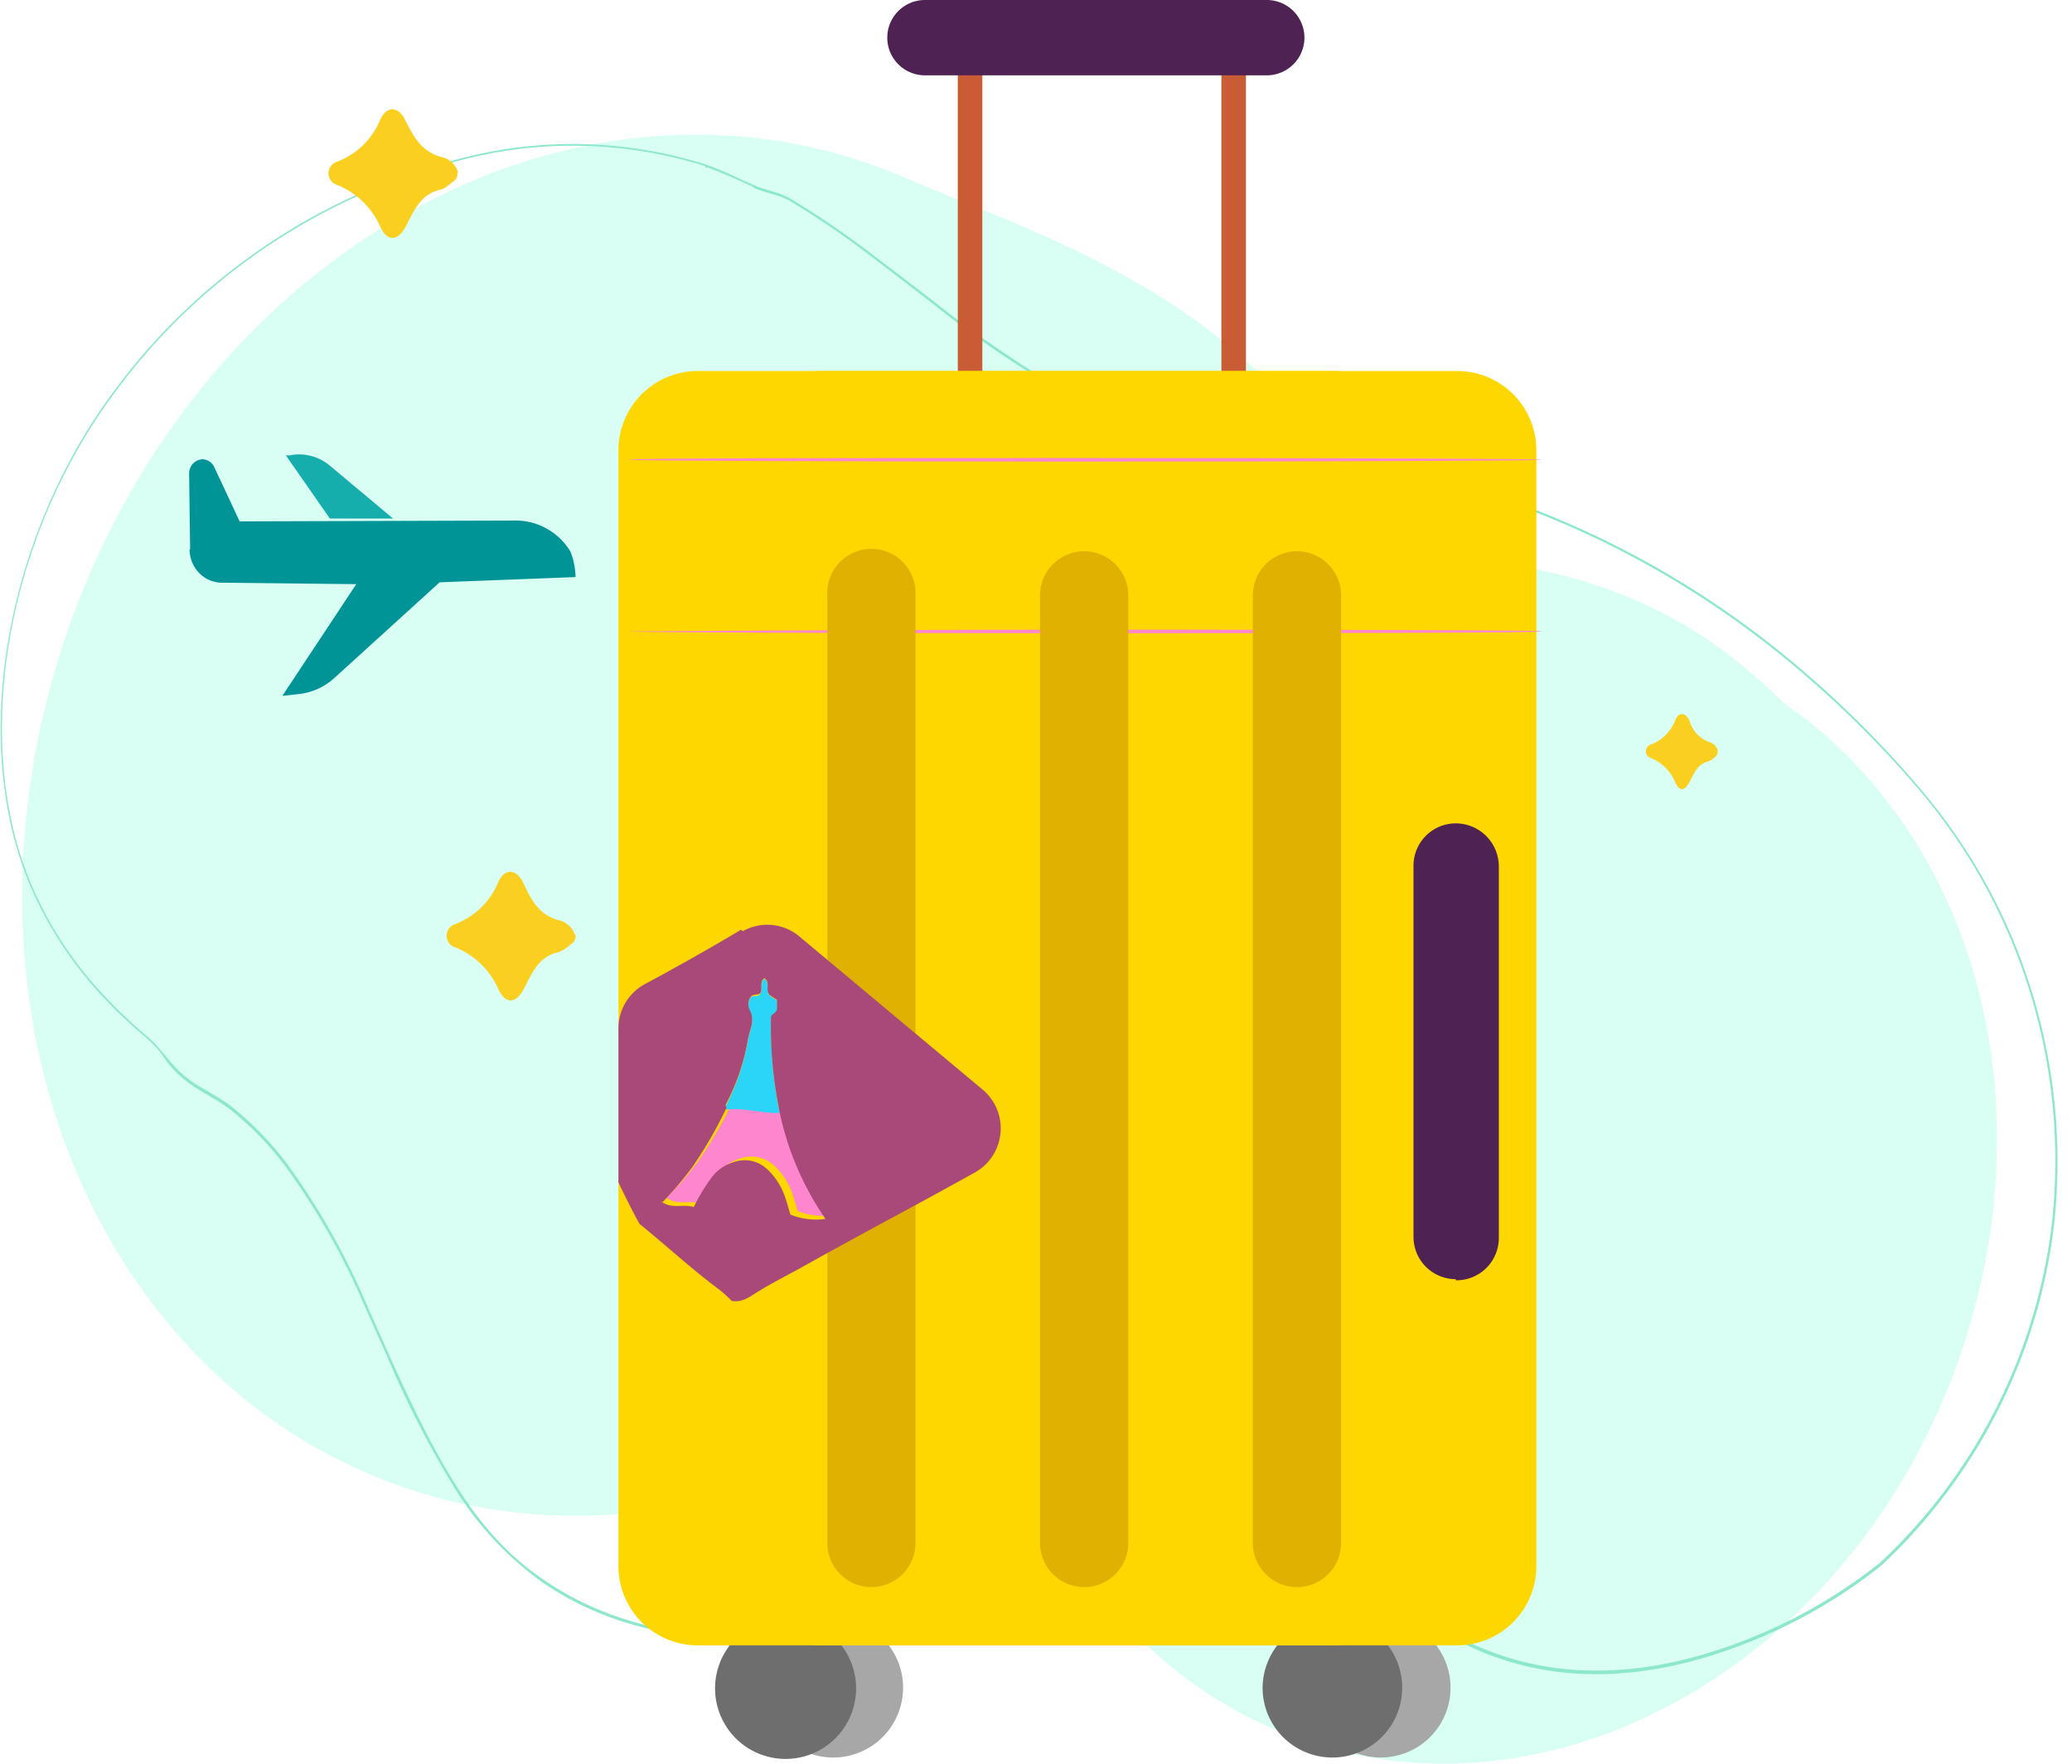 <svg width="141" height="120" viewBox="0 0 141 120" fill="none" xmlns="http://www.w3.org/2000/svg">
    <g clip-path="url(#kow0xv9c3a)">
        <path fill-rule="evenodd" clip-rule="evenodd" d="M121.478 47.902c.326.269.643.461 1.017.73a30.331 30.331 0 0 1 4.521 4.184 34.245 34.245 0 0 1 6.43 10.788c6.325 16.835.058 37.94-14.569 49.054-17.401 13.226-39.35 7.976-48.084-10.922a34.352 34.352 0 0 1-1.229-2.995 5.136 5.136 0 0 0-7.937-2.658c-20.76 13.686-45.848 6.843-55.974-15.309-9.742-21.383-1.737-49.821 17.996-63.728 12.14-8.552 25.913-9.924 37.373-5.193 1.43.586 2.88 1.21 4.28 1.786 8.255 3.272 16.73 7.121 22.66 14.214 2.141 2.543 3.926 5.5 6.585 7.419 3.628 2.61 8.292 2.88 12.563 4.079a31.215 31.215 0 0 1 9.905 4.731 42.142 42.142 0 0 1 4.242 3.61l.231.21" fill="#D9FFF5"/>
        <path fill-rule="evenodd" clip-rule="evenodd" d="M118.148 112.063c-6.364 2.361-12.592 2.591-18.236-.087l-.202-.105c-.355-.183-1.094-.567-1.65-.835l-.519-.25a48.189 48.189 0 0 0-4.117-1.718 48.16 48.16 0 0 0-14.109-2.879 44.764 44.764 0 0 0-19.08 3.215l-.25.096c-8.004 3.129-16.738 2.505-23.034-1.814a22.148 22.148 0 0 1-6.18-6.718 66.17 66.17 0 0 1-4.445-8.725l-1.477-3.301a48.465 48.465 0 0 0-5.356-9.492 21.407 21.407 0 0 0-3.676-3.84 9.596 9.596 0 0 0-1.19-.815l-.7-.422a9.225 9.225 0 0 1-1.824-1.306l-.115-.124a8.549 8.549 0 0 1-.528-.576l-.576-.807a9.662 9.662 0 0 0-.854-.883l-.346-.297a32.352 32.352 0 0 1-2.802-2.688 26.192 26.192 0 0 1-4.905-7.61C-1.747 51.05.057 38.63 6.114 29.004a42 42 0 0 1 24.618-18.053 30.03 30.03 0 0 1 17.276.24c.6.207 1.19.444 1.766.71l.748.346.759.345c.287.122.582.225.883.307l.326.106a5.47 5.47 0 0 1 1.324.528 60.052 60.052 0 0 1 5.701 3.896l.163.125 1.162.883 2.514 1.92a75.612 75.612 0 0 0 6.872 4.895l.356.21c2.639 1.594 5.758 2.525 11.67 3.657l.797.154 4.319.806c1.286.24 2.4.46 3.474.682l.96.21c3.129.682 5.931 1.412 8.638 2.295a62.9 62.9 0 0 1 19.858 10.413 70.735 70.735 0 0 1 10.125 9.684 39.15 39.15 0 0 1 9.339 30.127 37.831 37.831 0 0 1-11.748 23.035 35.459 35.459 0 0 1-9.866 5.538zM48.084 11.421l-.144-.134a29.983 29.983 0 0 0-17.17-.23A41.846 41.846 0 0 0 6.19 29.08C.116 38.679-1.64 51.041 2.065 60.024a25.827 25.827 0 0 0 4.885 7.573c.875.945 1.804 1.84 2.783 2.677l.403.346c.292.258.562.541.806.844l.595.701a8.4 8.4 0 0 0 .432.48l.087.096a8.244 8.244 0 0 0 1.92 1.41l.69.413c.378.224.743.468 1.095.73l.115.096a21.362 21.362 0 0 1 3.695 3.839 48.877 48.877 0 0 1 5.509 9.828l1.459 3.263c3.724 8.264 6.296 12.324 10.461 15.165 6.354 4.376 15.155 4.962 23.179 1.698l.345-.134a45.035 45.035 0 0 1 18.802-3.09 48.148 48.148 0 0 1 14.147 2.879 48.592 48.592 0 0 1 4.444 1.862c.71.345 1.92.96 2.054 1.046l.211.096c5.547 2.553 11.671 2.303 17.919 0a35.369 35.369 0 0 0 9.818-5.5 37.667 37.667 0 0 0 11.69-22.919 39.005 39.005 0 0 0-9.3-30.021 71.032 71.032 0 0 0-10.106-9.617 62.965 62.965 0 0 0-19.762-10.366 93.775 93.775 0 0 0-9.156-2.39c-1.066-.22-2.14-.441-3.379-.671l-.883-.173-4.559-.845c-5.912-1.132-9.089-2.044-11.737-3.59l-.23-.134a67.562 67.562 0 0 1-6.882-4.847l-3.148-2.428-.807-.614-.72-.547a59.005 59.005 0 0 0-5.211-3.522 5.208 5.208 0 0 0-1.18-.452l-.346-.105a7.43 7.43 0 0 1-.873-.298l-.135-.115-1.334-.604c-.797-.336-1.248-.528-1.756-.71l-.02.047z" fill="#8CE7CD"/>
        <path fill-rule="evenodd" clip-rule="evenodd" d="M51.952 114.875a4.749 4.749 0 0 0 5.707 4.606 4.749 4.749 0 0 0 3.707-3.745 4.749 4.749 0 0 0-4.663-5.66 4.8 4.8 0 0 0-4.75 4.799z" fill="#A6A7A6"/>
        <path fill-rule="evenodd" clip-rule="evenodd" d="M48.66 114.875a4.798 4.798 0 1 0 9.597 0 4.798 4.798 0 0 0-9.597 0z" fill="#6E6E6E"/>
        <path fill-rule="evenodd" clip-rule="evenodd" d="M89.21 114.875a4.75 4.75 0 1 0 9.5-.096 4.75 4.75 0 0 0-9.5.096z" fill="#A6A7A6"/>
        <path fill-rule="evenodd" clip-rule="evenodd" d="M85.919 114.875a4.749 4.749 0 0 0 5.706 4.606 4.749 4.749 0 0 0 3.707-3.745 4.749 4.749 0 0 0-4.662-5.66 4.8 4.8 0 0 0-4.751 4.799z" fill="#6E6E6E"/>
        <path d="M66.848 3.292v58.172h-1.67V3.292h1.67zM84.786 1.833v58.172h-1.67V1.833h1.67z" fill="#C95C34"/>
        <path fill-rule="evenodd" clip-rule="evenodd" d="M62.942 5.125h23.312a2.563 2.563 0 0 0 0-5.125H62.942a2.562 2.562 0 1 0 0 5.125z" fill="#4E2253"/>
        <path fill-rule="evenodd" clip-rule="evenodd" d="M55.859 111.948h43.324a5.382 5.382 0 0 0 4.962-3.342 5.4 5.4 0 0 0 .403-2.062V30.646a5.4 5.4 0 0 0-1.564-3.813 5.382 5.382 0 0 0-3.801-1.59H55.859a5.384 5.384 0 0 0-5.366 5.403v75.898a5.384 5.384 0 0 0 5.366 5.404z" fill="#FED600"/>
        <path fill-rule="evenodd" clip-rule="evenodd" d="M47.46 111.948h43.315a5.394 5.394 0 0 0 5.375-5.404V30.646a5.394 5.394 0 0 0-5.375-5.404H47.461a5.394 5.394 0 0 0-5.375 5.404v75.898a5.395 5.395 0 0 0 5.375 5.404z" fill="#FED600"/>
        <path fill-rule="evenodd" clip-rule="evenodd" d="M42.815 42.959c0 .067 13.907.125 31.049.125 17.141 0 31.077-.03 31.077-.125 0-.096-13.897-.115-31.048-.115-17.151 0-31.078.115-31.078.115zM42.815 31.28c0 .066 13.907.124 31.049.124 17.141 0 31.077-.058 31.077-.125s-13.897-.115-31.048-.115c-17.151 0-31.049 0-31.049.115" fill="#FE86CF"/>
        <path fill-rule="evenodd" clip-rule="evenodd" d="M99.067 87.108a2.88 2.88 0 0 0 2.928-2.879V58.901a2.937 2.937 0 0 0-2.928-2.88 2.88 2.88 0 0 0-2.879 2.88v25.251a2.88 2.88 0 0 0 2.88 2.88" fill="#4E2253"/>
        <path fill-rule="evenodd" clip-rule="evenodd" d="M88.26 107.984a2.996 2.996 0 0 0 2.128-.884 3.007 3.007 0 0 0 .876-2.13V40.512a3.004 3.004 0 0 0-6.008 0v64.458a3.01 3.01 0 0 0 .877 2.13 2.996 2.996 0 0 0 2.127.884zM73.778 107.984a2.996 2.996 0 0 0 2.127-.884 3.008 3.008 0 0 0 .877-2.13V40.512a3.004 3.004 0 0 0-6.009 0v64.458a3.014 3.014 0 0 0 3.005 3.014zM59.295 107.984a3.015 3.015 0 0 0 2.127-.884 3 3 0 0 0 .877-2.13V40.512a3.004 3.004 0 1 0-5.999 0v64.458a3.006 3.006 0 0 0 2.995 3.014z" fill="#E0B100"/>
        <path fill-rule="evenodd" clip-rule="evenodd" d="M49.84 75.025a30.203 30.203 0 0 1-2.427 4.127 24.15 24.15 0 0 1-2.035 2.342c.71.557 1.507.144 2.236.384.36-.73.787-1.423 1.277-2.073a2.927 2.927 0 0 1 1.41-.96 2.284 2.284 0 0 1 2.362.442c.59.54 1.03 1.225 1.276 1.986.135.375.23.759.346 1.123a4.798 4.798 0 0 0 2.418.288 19.752 19.752 0 0 1-3.186-7.352c-1.22 0-2.41-.374-3.628-.24" fill="#FE86CF"/>
        <path fill-rule="evenodd" clip-rule="evenodd" d="M49.457 75.496c1.21-.144 2.38.268 3.59.23a29.753 29.753 0 0 1-.576-6.373c0-.317.326-.288.412-.633v-.644l-.47-.307c-.365-.355 0-.863-.384-1.18-.374.259-.096.7-.288 1.017-.192.317-.566 0-.71.355a.893.893 0 0 0 0 .835c.346.663 0 1.296-.125 1.92a15.358 15.358 0 0 1-1.535 4.568c.007.075.03.146.067.212" fill="#2BD5F7"/>
        <path fill-rule="evenodd" clip-rule="evenodd" d="M45.042 81.84a23.794 23.794 0 0 0 2.006-2.343 29.442 29.442 0 0 0 2.39-4.117.757.757 0 0 1-.058-.211 14.751 14.751 0 0 0 1.526-4.511c.125-.614.48-1.238.125-1.92a.864.864 0 0 1 0-.825c.134-.336.528-.163.71-.346.183-.326-.096-.758.279-1.017.441.317 0 .826.383 1.171l.47.307v.634c-.086.336-.431.307-.412.623a29.02 29.02 0 0 0 .576 6.297 19.964 19.964 0 0 0 3.138 7.352 4.635 4.635 0 0 1-2.39-.298c-.105-.355-.21-.74-.335-1.113a4.664 4.664 0 0 0-1.258-1.987 2.227 2.227 0 0 0-2.332-.442 2.879 2.879 0 0 0-1.392.96c-.483.65-.904 1.344-1.257 2.073-.72-.24-1.507.173-2.207-.384l.038.096zm5.384-18.582a170.135 170.135 0 0 1-6.536 3.695 3.417 3.417 0 0 0-1.804 3.024v10.47c.47.99.902 1.863 1.43 2.822 1.843 1.488 3.58 3.11 5.48 4.511.28.228.545.472.797.73.787.144 1.343-.375 1.92-.71 1.046-.634 2.14-1.171 3.205-1.776 2.975-1.67 5.989-3.263 8.983-4.904l2.438-1.344a3.444 3.444 0 0 0 .528-5.644L54.39 63.71a3.387 3.387 0 0 0-3.839-.355" fill="#A9497A"/>
        <path fill-rule="evenodd" clip-rule="evenodd" d="m12.938 37.383-.068-5.173a.96.96 0 0 1 .874-.96.902.902 0 0 1 .835.528l1.727 3.695 18.764-.057a4.358 4.358 0 0 1 3.753 2.12c.213.553.33 1.137.345 1.728l-9.252.355-7.17 6.517a4.27 4.27 0 0 1-2.399 1.085l-1.132.124 5.029-7.6-9.07-.097a2.246 2.246 0 0 1-1.41-.47 2.34 2.34 0 0 1-.865-1.795" fill="#009497"/>
        <path fill-rule="evenodd" clip-rule="evenodd" d="M22.449 35.282h4.3L22.4 31.644a3.236 3.236 0 0 0-2.687-.662h-.26l2.995 4.3z" fill="#16ADAD"/>
        <path fill-rule="evenodd" clip-rule="evenodd" d="M39.168 63.595a.653.653 0 0 1-.307.643 2.879 2.879 0 0 1-.825.537c-1.392.298-1.824 1.42-2.37 2.476-.548 1.056-1.239 1.094-1.738.087a5.385 5.385 0 0 0-2.947-2.88.826.826 0 0 1 0-1.583 5.182 5.182 0 0 0 2.937-2.88c.442-.96 1.248-.873 1.7.087.517 1.123 1.045 2.169 2.418 2.534a1.516 1.516 0 0 1 1.103 1.027M31.125 11.729a.624.624 0 0 1-.297.633c-.279.192-.528.48-.835.538-1.382.297-1.814 1.43-2.361 2.476-.547 1.046-1.248 1.094-1.737.086a5.413 5.413 0 0 0-2.947-2.879.825.825 0 0 1 0-1.584 5.135 5.135 0 0 0 2.937-2.879c.451-.96 1.257-.883 1.699.077.576 1.094 1.075 2.13 2.495 2.495a1.497 1.497 0 0 1 1.094 1.037M116.881 51.127a.387.387 0 0 1-.173.374c-.13.13-.283.233-.451.308-.758.163-.96.815-1.296 1.42-.336.605-.681.633-.96 0a3.039 3.039 0 0 0-1.602-1.632.492.492 0 0 1-.393-.48.493.493 0 0 1 .393-.48 2.883 2.883 0 0 0 1.612-1.66c.24-.556.681-.508.96.048a2.173 2.173 0 0 0 1.324 1.46.833.833 0 0 1 .605.585" fill="#FBCF1F"/>
    </g>
    <defs>
        <clipPath id="kow0xv9c3a">
            <path fill="#fff" d="M0 0h140.03v120H0z"/>
        </clipPath>
    </defs>
</svg>
